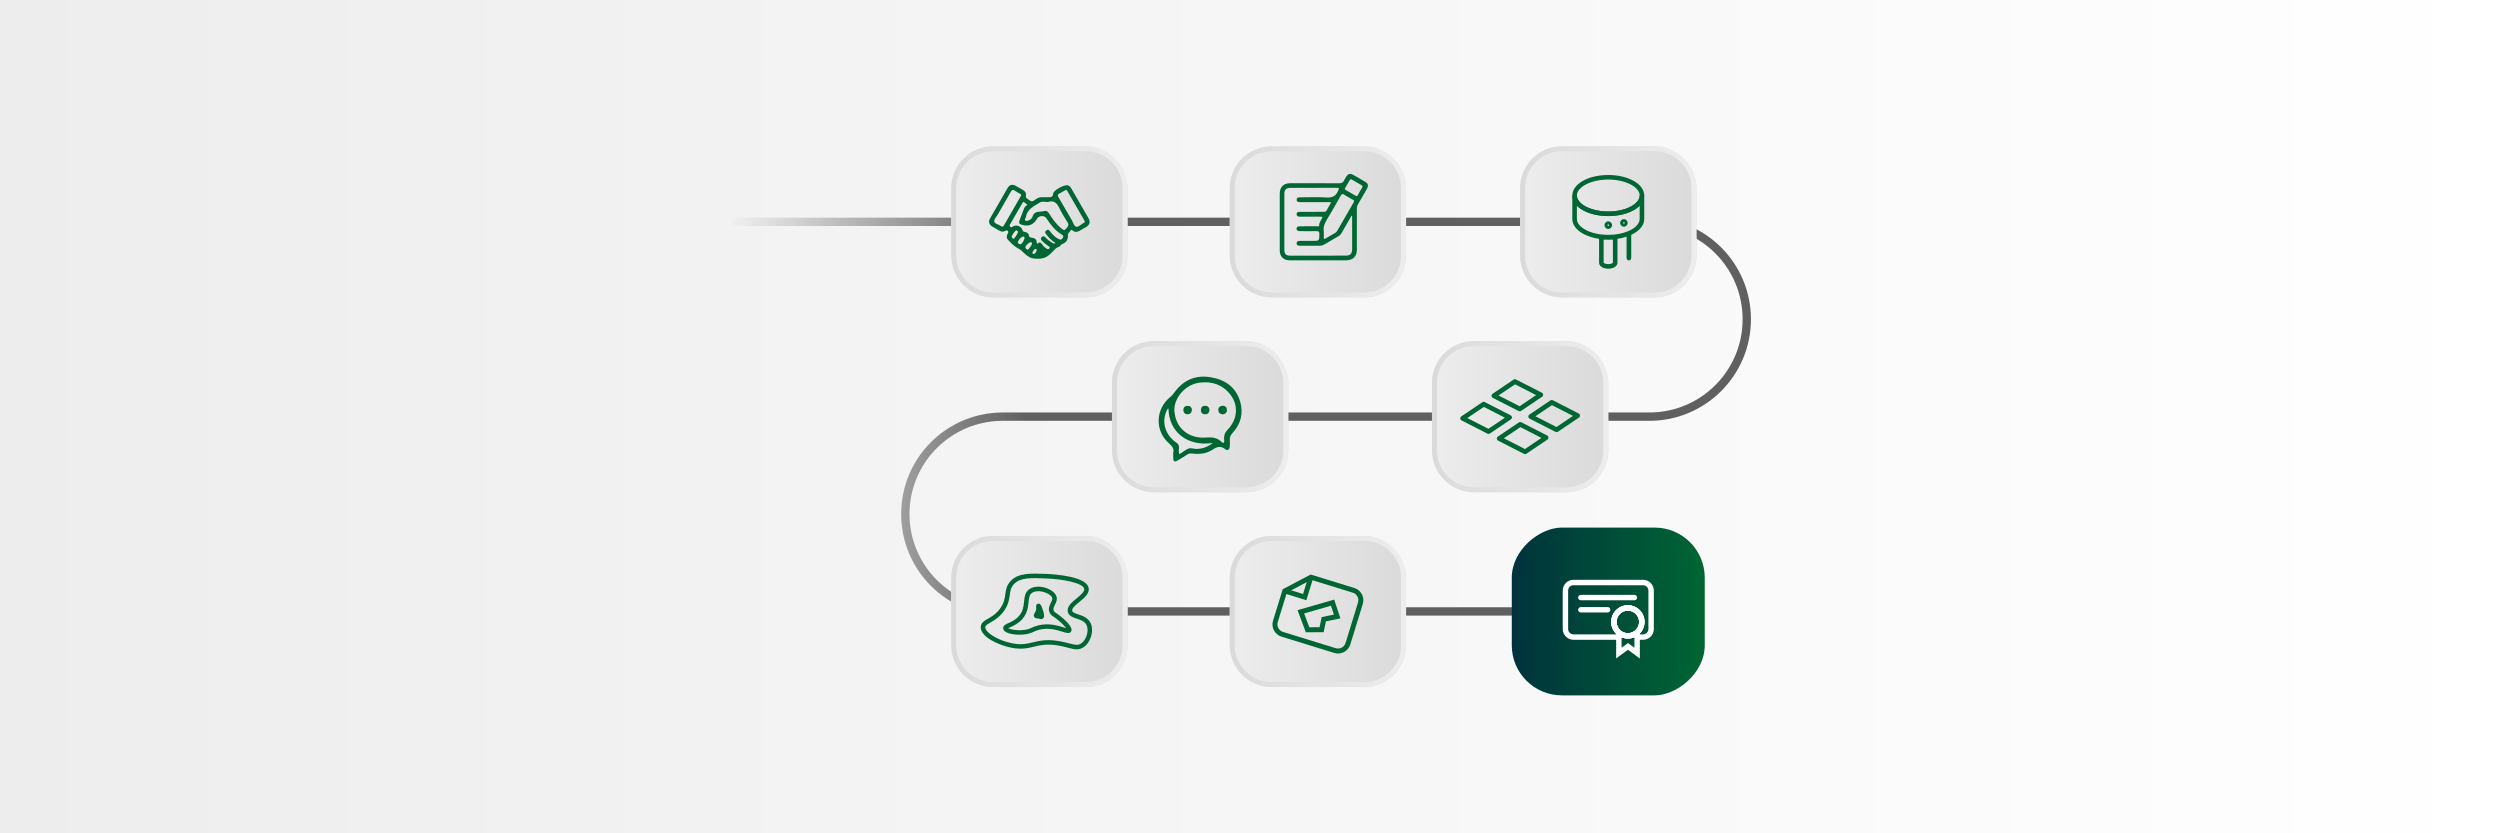 <?xml version="1.0" encoding="UTF-8"?>
<svg id="Camada_1" data-name="Camada 1" xmlns="http://www.w3.org/2000/svg" xmlns:xlink="http://www.w3.org/1999/xlink" viewBox="0 0 1500 500">
  <rect x="0" y="0" width="1500" height="500" fill="#808080" stroke="none"/>
  <defs>
    <style>
      .cls-1 {
        fill: #fff;
      }

      .cls-2 {
        fill: url(#Gradiente_sem_nome_15-2);
      }

      .cls-3 {
        fill: url(#Gradiente_sem_nome_17-8);
      }

      .cls-4 {
        fill: url(#Gradiente_sem_nome_15-6);
      }

      .cls-5 {
        fill: url(#Gradiente_sem_nome_17-3);
      }

      .cls-6 {
        fill: none;
        stroke: url(#Gradiente_sem_nome_42);
        stroke-miterlimit: 10;
        stroke-width: 5px;
      }

      .cls-7 {
        fill: url(#Gradiente_sem_nome_17-7);
      }

      .cls-8 {
        fill: url(#Gradiente_sem_nome_17-2);
      }

      .cls-9 {
        fill: url(#Gradiente_sem_nome_17-6);
      }

      .cls-10 {
        fill: url(#Gradiente_sem_nome_17-5);
      }

      .cls-11 {
        fill: url(#Gradiente_sem_nome_15);
      }

      .cls-12 {
        fill: url(#Gradiente_sem_nome_7);
      }

      .cls-13 {
        fill: url(#Gradiente_sem_nome_15-5);
      }

      .cls-14 {
        fill: url(#Gradiente_sem_nome_17);
      }

      .cls-15 {
        fill: url(#Gradiente_sem_nome_15-8);
      }

      .cls-16 {
        fill: url(#Gradiente_sem_nome_15-7);
      }

      .cls-17 {
        fill: url(#Gradiente_sem_nome_34);
      }

      .cls-18 {
        fill: url(#Gradiente_sem_nome_15-4);
      }

      .cls-19 {
        fill: url(#Gradiente_sem_nome_17-4);
      }

      .cls-20 {
        fill: url(#Gradiente_sem_nome_15-3);
      }

      .cls-21 {
        fill: #063;
      }
    </style>
    <linearGradient id="Gradiente_sem_nome_34" data-name="Gradiente sem nome 34" x1="0" y1="250" x2="1500" y2="250" gradientUnits="userSpaceOnUse">
      <stop offset="0" stop-color="#ededed"/>
      <stop offset="1" stop-color="#fff"/>
    </linearGradient>
    <linearGradient id="Gradiente_sem_nome_42" data-name="Gradiente sem nome 42" x1="437.41" y1="250" x2="1050.58" y2="250" gradientUnits="userSpaceOnUse">
      <stop offset="0" stop-color="#606060" stop-opacity="0"/>
      <stop offset=".29" stop-color="#606060"/>
    </linearGradient>
    <linearGradient id="Gradiente_sem_nome_15" data-name="Gradiente sem nome 15" x1="912.08" y1="133.11" x2="1017.85" y2="133.11" gradientUnits="userSpaceOnUse">
      <stop offset="0" stop-color="#ededed"/>
      <stop offset="1" stop-color="#dadada"/>
    </linearGradient>
    <linearGradient id="Gradiente_sem_nome_17" data-name="Gradiente sem nome 17" x1="912.08" y1="133.11" x2="1017.85" y2="133.11" gradientUnits="userSpaceOnUse">
      <stop offset="0" stop-color="#dadada"/>
      <stop offset="1" stop-color="#ededed"/>
    </linearGradient>
    <linearGradient id="Gradiente_sem_nome_15-2" data-name="Gradiente sem nome 15" x1="859.19" y1="250" x2="964.97" y2="250" xlink:href="#Gradiente_sem_nome_15"/>
    <linearGradient id="Gradiente_sem_nome_17-2" data-name="Gradiente sem nome 17" x1="859.19" y1="250" x2="964.97" y2="250" xlink:href="#Gradiente_sem_nome_17"/>
    <linearGradient id="Gradiente_sem_nome_15-3" data-name="Gradiente sem nome 15" x1="667.19" y1="250" x2="772.97" y2="250" xlink:href="#Gradiente_sem_nome_15"/>
    <linearGradient id="Gradiente_sem_nome_17-3" data-name="Gradiente sem nome 17" x1="667.19" y1="250" x2="772.97" y2="250" xlink:href="#Gradiente_sem_nome_17"/>
    <linearGradient id="Gradiente_sem_nome_15-4" data-name="Gradiente sem nome 15" x1="737.85" x2="843.63" xlink:href="#Gradiente_sem_nome_15"/>
    <linearGradient id="Gradiente_sem_nome_17-4" data-name="Gradiente sem nome 17" x1="737.85" x2="843.63" xlink:href="#Gradiente_sem_nome_17"/>
    <linearGradient id="Gradiente_sem_nome_15-5" data-name="Gradiente sem nome 15" x1="570.74" x2="676.52" xlink:href="#Gradiente_sem_nome_15"/>
    <linearGradient id="Gradiente_sem_nome_17-5" data-name="Gradiente sem nome 17" x1="570.74" x2="676.52" xlink:href="#Gradiente_sem_nome_17"/>
    <linearGradient id="Gradiente_sem_nome_15-6" data-name="Gradiente sem nome 15" x1="570.74" y1="366.89" x2="676.52" y2="366.89" xlink:href="#Gradiente_sem_nome_15"/>
    <linearGradient id="Gradiente_sem_nome_17-6" data-name="Gradiente sem nome 17" x1="570.74" y1="366.89" x2="676.52" y2="366.89" xlink:href="#Gradiente_sem_nome_17"/>
    <linearGradient id="Gradiente_sem_nome_15-7" data-name="Gradiente sem nome 15" y1="366.89" y2="366.89" xlink:href="#Gradiente_sem_nome_15"/>
    <linearGradient id="Gradiente_sem_nome_17-7" data-name="Gradiente sem nome 17" y1="366.89" y2="366.89" xlink:href="#Gradiente_sem_nome_17"/>
    <linearGradient id="Gradiente_sem_nome_15-8" data-name="Gradiente sem nome 15" x1="737.85" y1="366.89" x2="843.63" y2="366.89" xlink:href="#Gradiente_sem_nome_15"/>
    <linearGradient id="Gradiente_sem_nome_17-8" data-name="Gradiente sem nome 17" x1="737.85" y1="366.89" x2="843.63" y2="366.89" xlink:href="#Gradiente_sem_nome_17"/>
    <linearGradient id="Gradiente_sem_nome_7" data-name="Gradiente sem nome 7" x1="907.08" y1="366.89" x2="1022.85" y2="366.89" gradientTransform="translate(598.08 1331.85) rotate(-90)" gradientUnits="userSpaceOnUse">
      <stop offset="0" stop-color="#00323d"/>
      <stop offset="1" stop-color="#063"/>
    </linearGradient>
  </defs>
  <rect class="cls-17" width="1500" height="500"/>
  <g>
    <path class="cls-6" d="m437.41,133.11h552.22c32.28,0,58.44,26.17,58.44,58.44h0c0,32.28-26.17,58.44-58.44,58.44h-388c-32.28,0-58.44,26.17-58.44,58.44h0c0,32.28,26.17,58.44,58.44,58.44h416.22"/>
    <g>
      <rect class="cls-11" x="912.08" y="87.78" width="105.78" height="90.67" rx="25.06" ry="25.06"/>
      <path class="cls-14" d="m992.8,90.78c12.16,0,22.06,9.89,22.06,22.06v40.56c0,12.16-9.89,22.06-22.06,22.06h-55.67c-12.16,0-22.06-9.89-22.06-22.06v-40.56c0-12.16,9.89-22.06,22.06-22.06h55.67m0-3h-55.67c-13.78,0-25.06,11.28-25.06,25.06v40.56c0,13.78,11.27,25.06,25.06,25.06h55.67c13.78,0,25.06-11.28,25.06-25.06v-40.56c0-13.78-11.28-25.06-25.06-25.06h0Z"/>
    </g>
    <g>
      <rect class="cls-2" x="859.19" y="204.67" width="105.78" height="90.67" rx="25.06" ry="25.06"/>
      <path class="cls-8" d="m939.91,207.67c12.16,0,22.06,9.89,22.06,22.06v40.56c0,12.16-9.89,22.06-22.06,22.06h-55.67c-12.16,0-22.06-9.89-22.06-22.06v-40.56c0-12.16,9.89-22.06,22.06-22.06h55.67m0-3h-55.67c-13.78,0-25.06,11.28-25.06,25.06v40.56c0,13.78,11.28,25.06,25.06,25.06h55.67c13.78,0,25.06-11.27,25.06-25.06v-40.56c0-13.78-11.27-25.06-25.06-25.06h0Z"/>
    </g>
    <g>
      <rect class="cls-20" x="667.19" y="204.67" width="105.78" height="90.67" rx="25.06" ry="25.06"/>
      <path class="cls-5" d="m747.91,207.67c12.16,0,22.06,9.89,22.06,22.06v40.56c0,12.16-9.89,22.06-22.06,22.06h-55.67c-12.16,0-22.06-9.89-22.06-22.06v-40.56c0-12.16,9.89-22.06,22.06-22.06h55.67m0-3h-55.67c-13.78,0-25.06,11.28-25.06,25.06v40.56c0,13.78,11.28,25.06,25.06,25.06h55.67c13.78,0,25.06-11.27,25.06-25.06v-40.56c0-13.78-11.27-25.06-25.06-25.06h0Z"/>
    </g>
    <g>
      <rect class="cls-18" x="737.85" y="87.78" width="105.78" height="90.67" rx="25.06" ry="25.06"/>
      <path class="cls-19" d="m818.58,90.78c12.16,0,22.06,9.89,22.06,22.06v40.56c0,12.16-9.89,22.06-22.06,22.06h-55.67c-12.16,0-22.06-9.89-22.06-22.06v-40.56c0-12.16,9.89-22.06,22.06-22.06h55.67m0-3h-55.67c-13.78,0-25.06,11.28-25.06,25.06v40.56c0,13.78,11.27,25.06,25.06,25.06h55.67c13.78,0,25.06-11.28,25.06-25.06v-40.56c0-13.78-11.28-25.06-25.06-25.06h0Z"/>
    </g>
    <g>
      <rect class="cls-13" x="570.74" y="87.78" width="105.78" height="90.67" rx="25.06" ry="25.06"/>
      <path class="cls-10" d="m651.47,90.78c12.16,0,22.06,9.89,22.06,22.06v40.56c0,12.16-9.89,22.06-22.06,22.06h-55.67c-12.16,0-22.06-9.89-22.06-22.06v-40.56c0-12.16,9.89-22.06,22.06-22.06h55.67m0-3h-55.67c-13.78,0-25.06,11.28-25.06,25.06v40.56c0,13.78,11.27,25.06,25.06,25.06h55.67c13.78,0,25.06-11.28,25.06-25.06v-40.56c0-13.78-11.28-25.06-25.06-25.06h0Z"/>
    </g>
    <g>
      <rect class="cls-4" x="570.74" y="321.56" width="105.78" height="90.67" rx="25.06" ry="25.06"/>
      <path class="cls-9" d="m651.47,324.56c12.16,0,22.06,9.89,22.06,22.06v40.56c0,12.16-9.89,22.06-22.06,22.06h-55.67c-12.16,0-22.06-9.89-22.06-22.06v-40.56c0-12.16,9.89-22.06,22.06-22.06h55.67m0-3h-55.67c-13.78,0-25.06,11.28-25.06,25.06v40.56c0,13.78,11.27,25.06,25.06,25.06h55.67c13.78,0,25.06-11.28,25.06-25.06v-40.56c0-13.78-11.28-25.06-25.06-25.06h0Z"/>
    </g>
    <g>
      <rect class="cls-16" x="912.08" y="321.56" width="105.78" height="90.67" rx="25.06" ry="25.06"/>
      <path class="cls-7" d="m992.8,324.56c12.16,0,22.06,9.89,22.06,22.06v40.56c0,12.16-9.89,22.06-22.06,22.06h-55.67c-12.16,0-22.06-9.89-22.06-22.06v-40.56c0-12.16,9.89-22.06,22.06-22.06h55.67m0-3h-55.67c-13.78,0-25.06,11.28-25.06,25.06v40.56c0,13.78,11.27,25.06,25.06,25.06h55.67c13.78,0,25.06-11.28,25.06-25.06v-40.56c0-13.78-11.28-25.06-25.06-25.06h0Z"/>
    </g>
    <g>
      <rect class="cls-15" x="737.85" y="321.56" width="105.78" height="90.67" rx="25.06" ry="25.06"/>
      <path class="cls-3" d="m818.58,324.56c12.16,0,22.06,9.89,22.06,22.06v40.56c0,12.16-9.89,22.06-22.06,22.06h-55.67c-12.16,0-22.06-9.89-22.06-22.06v-40.56c0-12.16,9.89-22.06,22.06-22.06h55.67m0-3h-55.67c-13.78,0-25.06,11.28-25.06,25.06v40.56c0,13.78,11.27,25.06,25.06,25.06h55.67c13.78,0,25.06-11.28,25.06-25.06v-40.56c0-13.78-11.28-25.06-25.06-25.06h0Z"/>
    </g>
    <rect class="cls-12" x="914.63" y="309" width="100.67" height="115.78" rx="30.06" ry="30.06" transform="translate(1331.85 -598.08) rotate(90)"/>
    <path class="cls-21" d="m790.83,156.2c-5.65,0-11.29.01-16.94,0-3.79-.01-6.04-2.22-6.04-5.97-.02-11.35-.02-22.7,0-34.05,0-3.99,2.34-6.25,6.36-6.25,9.77,0,19.54-.04,29.3.04,1.53.01,2.41-.44,3-1.8.36-.82.85-1.59,1.35-2.35.97-1.49,2.22-1.89,3.78-1.04,2.62,1.43,5.21,2.94,7.76,4.49,1.54.93,1.75,2.29.72,4.11-1.75,3.09-3.53,6.17-5.34,9.23-.48.81-.67,1.62-.67,2.55.03,8.19.02,16.37.01,24.56,0,4.14-2.36,6.47-6.52,6.47-5.59,0-11.18,0-16.77,0Zm7.85-34.65c-.75-.42-1.37-.25-1.97-.26-5.54-.02-11.07-.02-16.61-.02-1.02,0-2.06-.04-2.1-1.36-.05-1.45,1.05-1.5,2.13-1.5,5.25,0,10.53-.28,15.75.09,3.65.26,5.76-.95,7.09-4.24.51-1.26.63-1.58-.9-1.57-9.26.05-18.53.02-27.79.03-2.51,0-3.67,1.1-3.67,3.58-.02,11.24-.02,22.48,0,33.72,0,2.35,1.07,3.38,3.46,3.38,11.18.01,22.37,0,33.55-.02,2.53,0,3.67-1.22,3.67-3.78,0-6.33,0-12.65,0-18.98,0-.39.25-.88-.34-1.23-2.01,3.49-4.02,6.95-6.01,10.43-.43.75-.93,1.37-1.71,1.81-2.84,1.63-5.65,3.31-8.47,4.98-.84.5-1.72.82-2.72.82-4.07-.01-8.13,0-12.2,0-1.01,0-1.86-.23-1.88-1.43-.01-1.2.81-1.46,1.84-1.46,2.54.01,5.08,0,7.63,0,4.18,0,4.13,0,4.2-4.13.02-1.34-.37-1.76-1.71-1.73-3.39.08-6.78.05-10.17,0-1.49-.02-2.26-1.1-1.62-2.16.4-.67,1.09-.73,1.79-.73,3.39,0,6.78.01,10.17-.02.51,0,1.45.27,1.42-.45-.08-2.02,1.43-3.36,2-5.09-.66-.36-1.29-.2-1.89-.21-3.95-.02-7.91-.02-11.86-.03-.72,0-1.38-.14-1.68-.88-.22-.55-.18-1.11.27-1.57.5-.5,1.15-.4,1.76-.4,4.63-.02,9.26-.03,13.9-.05.66,0,1.38.15,1.81-.61.94-1.65,1.89-3.29,2.86-4.96Zm-4.39,17.53c0,1.13.02,2.26,0,3.39-.02.93.31,1.09,1.09.61,1.45-.88,2.94-1.68,4.38-2.57.89-.55,1.93-.9,2.52-1.92,3.28-5.74,6.58-11.46,9.92-17.16.45-.77.36-1.15-.43-1.57-1.79-.97-3.57-1.95-5.27-3.06-1.03-.67-1.47-.45-2.04.57-2.66,4.73-5.31,9.45-8.14,14.08-1.46,2.39-2.55,4.77-2.03,7.64Zm16.4-31.53c-.42-.01-.63.17-.78.42-.97,1.65-1.92,3.32-2.89,4.97-.4.68.11.88.55,1.14,1.9,1.1,3.81,2.19,5.7,3.32.66.4,1.06.38,1.46-.37.76-1.44,1.57-2.87,2.45-4.24.6-.93.28-1.4-.55-1.86-1.67-.93-3.32-1.92-4.98-2.87-.34-.2-.7-.36-.96-.49Z"/>
    <g>
      <path class="cls-21" d="m703.94,271.54c.73-2.28-.69-3.9-2.69-5.67-8.53-7.55-7.95-20.64,1.07-27.82.81-.65,1.44-1.38,2.04-2.22,5.2-7.37,12.31-10.86,21.27-9.6,8.91,1.25,15.81,5.67,18.48,14.73,2.07,7.02.35,13.49-4.64,18.89-1.18,1.27-1.71,2.46-1.58,4.12.09,1.28.06,2.59-.03,3.87-.13,1.86-1.34,2.81-2.65,1.73-3.06-2.54-5.35-1.28-8.14.5-3.55,2.26-7.71,2.55-11.84,2.04-1.19-.15-2.08.1-3.03.71-1.83,1.18-3.68,2.32-5.55,3.43-1.93,1.15-2.68.71-2.71-1.55-.01-.88,0-1.77,0-3.15Zm.64-25.36c.19,1.28.27,2.57.58,3.82,2.01,8.29,9.38,13.35,18.73,12.51,3.31-.3,6.13.05,8.65,2.27.46.41,1.06,1.19,1.7.78.58-.37.28-1.27.23-1.92-.17-2.32.4-4.09,2.18-5.92,5.9-6.1,6.54-14.45,1.68-20.83-4.61-6.05-11.08-8.24-18.44-7.33-8.52,1.06-15.28,8.67-15.3,16.62Zm-3.5-1.03c-.67.16-.74.62-.91.96-3.45,6.81-1.15,14.89,5.65,19.47,1.16.79,1.63,1.58,1.56,2.95-.06,1.29-.27,2.64.24,4.04,1.79-1.17,3.35-2.42,5.11-3.28,1.91-.94,3.98.37,5.99,0,.47-.08.95-.05,1.42-.12,2.67-.37,5.02-1.43,7.57-3.4-15.55,2.33-26.41-6.83-26.62-20.63Z"/>
      <path class="cls-21" d="m733.53,248.62c-1.59-.17-2.48-1.06-2.55-2.62-.07-1.52,1.18-2.64,2.75-2.54,1.65.1,2.48,1.1,2.42,2.65-.07,1.55-1.03,2.42-2.62,2.52Z"/>
      <path class="cls-21" d="m725.71,246.06c-.23,1.56-1.06,2.55-2.68,2.51-1.61-.03-2.53-1.02-2.49-2.61.04-1.58.94-2.52,2.6-2.48,1.65.04,2.41,1.02,2.57,2.58Z"/>
      <path class="cls-21" d="m715.17,245.84c-.16,1.78-1.03,2.72-2.62,2.71-1.59-.02-2.52-.94-2.5-2.56.02-1.61.92-2.48,2.56-2.49,1.68,0,2.37,1.01,2.57,2.35Z"/>
    </g>
    <path class="cls-21" d="m640.79,141.44c0,2.42-1.07,4.14-3.37,4.91-1.04.35-1.25,1.53-2.14,1.78-1.78.51-2.7,1.88-3.91,3.08-1.18,1.17-2.52,2.47-4.03,3.16-2.5,1.14-5.54,1.07-7.96.57-2.09-.43-4.3-2.36-6.01-4.13-.8-.82-1.57-1.26-2.55-1.78-2.46-1.3-4.4-3.41-6.28-5.46-.84-.92-.46-2.27.06-3.38.25-.55.68-.96.05-1.62-.63-.67-.99-.29-1.57,0-1.13.59-2.29.5-3.4-.14-1.51-.87-3.05-1.71-4.54-2.63-1.64-1.01-2.19-2.83-1.21-4.55,3.53-6.23,7.11-12.44,10.73-18.61,1.06-1.81,2.8-2.2,4.68-1.19,1.54.83,3.05,1.72,4.55,2.61,1.24.73,1.94,1.88,1.64,3.26-.24,1.11.29,1.5,1,2.02,2.56,1.87,2.58,1.92,5.07.14,1.11-.79,2.23-1.22,3.6-1.15,1.24.06,2.48-.05,3.72-.02,1.54.03,2.77.13,2.96-2.13.17-2.06,6.69-5.52,8.72-4.99,1,.26,1.64.92,2.14,1.79,3.43,5.96,6.88,11.92,10.3,17.89,1.33,2.32.84,4.04-1.46,5.39-1.31.77-2.64,1.51-3.96,2.28-1.42.82-2.84.81-4.08-.26-.6-.52-.9-.48-1.27.14-.58.97-1.82,1.62-1.51,3.04Zm-18.55,4.92c1.34-1.35,2.35-.94,3.25.5.64,1.02,1.55,1.77,2.59,2.39.65.39,1.16.33,1.61-.28.56-.77-.15-.97-.58-1.26-1.32-.88-2.55-1.86-3.67-2.98-.73-.73-1.36-1.51-.45-2.46.9-.94,1.71-.43,2.45.35,1.17,1.24,2.54,2.23,3.98,3.13.56.35,1.13.67,1.86.05-1.95-1.26-3.61-2.7-4.94-4.46-.66-.88-2-1.86-.62-3.01,1.49-1.24,2.15.34,2.9,1.24,1.39,1.66,2.9,3.16,4.92,4.04,1.07.46,1.72-.08,2.18-.98.39-.76.31-1.33-.52-1.82-4.05-2.39-6.83-6-9.35-9.85-1.23-1.87-4.51-1.72-5.62.25-2.03,3.62-4.98,4.84-8.97,3.71-1.78-.5-2.13-1.12-1.49-2.84.89-2.38,1.83-4.74,2.73-7.11.23-.6.55-1.09,1.1-1.45.29-.19.96-.41.62-.79-.54-.62-1.29-1.09-2.01-1.52-.39-.23-.56.26-.71.53-2.52,4.34-5.01,8.7-7.55,13.03-.41.7.03,1.01.39,1.43.47.56.74.09,1.1-.15,2.29-1.45,5.01-.62,5.99,1.87.27.68.49,1.12,1.34,1.21,1.41.16,2.4.98,2.7,2.42.12.57.3.83.95.93,2.97.46,3.39.91,3.84,3.87Zm6.41-25.17c-1.5.09-3.31-.61-4.6.22-3.47,2.23-7.7,3.85-8.47,8.74-.12.73-1.12,1.54-.41,2.11.78.62,1.84.1,2.7-.36.72-.38,1.39-.97,1.58-1.71.67-2.55,2.5-3.19,4.81-3.23.67-.01,1.37-.09,2.01-.27,1.49-.44,2.4.09,3.2,1.4,2,3.28,4.22,6.42,7.26,8.87,1.91,1.54,1.82,1.46,3.45-.38,1.04-1.17,1.08-2.07.25-3.37-1.69-2.67-3.4-5.36-4.74-8.21-1.46-3.1-3.25-5.08-7.04-3.8Zm-15.95-3.99c.02-.57-.34-.75-.68-.95-.98-.56-2.01-1.05-2.91-1.72-1.23-.91-1.92-.75-2.69.65-2.56,4.63-5.29,9.17-7.9,13.77-.75,1.31-2.27,2.66-1.96,3.96.34,1.43,2.49,1.67,3.74,2.6.97.73,1.56.65,2.21-.52,3.18-5.64,6.45-11.23,9.69-16.84.2-.34.37-.69.51-.97Zm26.75-3.25c-1.23.7-2.51,1.53-3.87,2.2-1.08.54-1.14,1.08-.55,2.09,2.76,4.65,5.42,9.36,8.16,14.03.79,1.34,1.17,3.47,2.56,3.77,1.35.29,2.71-1.34,4.1-2.06.1-.05.19-.12.3-.16.79-.36.89-.84.44-1.61-3.38-5.79-6.72-11.61-10.07-17.41-.22-.38-.38-.84-1.07-.83Zm-25.62,27.95c-1.42.43-2.22,1.55-2.91,2.8-.37.68-.19,1.22.42,1.57.55.32,1.21.48,1.68-.11.73-.92,1.38-1.92,1.66-3.09.16-.66-.06-1.1-.85-1.17Zm-3.03-2.54c0-.42-.15-.76-.52-.99-.4-.24-.76-.15-1.06.17-.83.92-1.58,1.9-2.11,3.02-.22.46-.11.89.26,1.22.29.26.62.51,1.05.37.35-.11,2.38-3.39,2.38-3.8Zm7.63,6.01c-1.11.05-3.14,1.98-3.17,2.92-.02.62.38,1.02.87,1.34.61.41.93-.05,1.24-.44.66-.83,1.35-1.65,1.74-2.66.31-.81-.02-1.16-.67-1.16Zm2.66,3.9c-.65.65-1.44,1.3-1.64,2.3-.08.4.4.98.83.86,1.08-.3,1.44-1.32,1.73-2.28.17-.55-.35-.73-.92-.88Z"/>
    <g>
      <path class="cls-21" d="m964.96,129.64c-6.27,0-12.19-1.51-16.25-4.15-3.43-2.22-5.32-5.13-5.32-8.17,0-6.91,9.48-12.32,21.57-12.32s21.58,5.41,21.58,12.32c0,3.05-1.89,5.95-5.32,8.17-4.07,2.64-10,4.15-16.26,4.15Zm0-21.91c-10.21,0-18.83,4.39-18.83,9.59,0,2.09,1.45,4.17,4.07,5.87,3.63,2.36,9.02,3.71,14.76,3.71s11.13-1.35,14.77-3.71c2.62-1.7,4.07-3.79,4.07-5.87,0-5.2-8.63-9.59-18.84-9.59Z"/>
      <path class="cls-21" d="m964.96,161.23c-1.51,0-2.9-.37-3.92-1.02-1.02-.66-1.59-1.58-1.59-2.59v-16.67h11.03v16.67c0,1.01-.56,1.93-1.59,2.59-1.02.66-2.42,1.02-3.93,1.02Zm-2.77-17.55v13.93s.09.13.34.29c.57.37,1.48.59,2.43.59s1.87-.22,2.44-.59c.24-.16.33-.29.35-.32v-13.9h-5.55Z"/>
      <path class="cls-21" d="m977.33,156.21c-1.36,0-1.39-1.39-1.39-1.98,0-.31,0-.71,0-1.14v-13.3h2.8v13.3c0,.43,0,.83,0,1.14-.01.59-.03,1.98-1.39,1.98h0Z"/>
      <path class="cls-21" d="m964.96,143.68c-12.09,0-21.57-5.41-21.57-12.32v-14.04h2.74c0,2.09,1.45,4.17,4.07,5.87,3.63,2.36,9.02,3.71,14.76,3.71s11.13-1.35,14.77-3.71c2.62-1.7,4.07-3.79,4.07-5.87h2.74v14.04c0,6.91-9.48,12.32-21.58,12.32Zm-18.83-20.28v7.95c0,5.2,8.62,9.59,18.83,9.59s18.84-4.39,18.84-9.59v-7.95c-.72.74-1.59,1.44-2.58,2.09-4.07,2.64-10,4.15-16.26,4.15s-12.19-1.51-16.25-4.15c-.99-.64-1.85-1.34-2.58-2.09Z"/>
      <path class="cls-21" d="m964.97,137.35c-1.25,0-2.26-1.01-2.26-2.26s1.01-2.26,2.26-2.26,2.26,1.01,2.26,2.26-1.01,2.26-2.26,2.26Zm0-2.74c-.26,0-.48.21-.48.48s.21.48.48.48.48-.21.48-.48-.21-.48-.48-.48Z"/>
      <path class="cls-21" d="m974.34,136.01c-1.25,0-2.26-1.01-2.26-2.26s1.01-2.26,2.26-2.26,2.26,1.01,2.26,2.26-1.01,2.26-2.26,2.26Zm0-2.74c-.26,0-.48.21-.48.48s.21.48.48.48.48-.21.48-.48-.21-.48-.48-.48Z"/>
    </g>
    <g>
      <path class="cls-21" d="m893.13,260.35c-.22,0-.44-.05-.65-.15l-15.54-7.94c-.45-.23-.74-.68-.77-1.18-.03-.5.2-.98.63-1.26l12.6-8.49c.43-.29.98-.32,1.44-.09l15.54,7.94c.45.23.74.68.77,1.18.03.5-.2.98-.63,1.26l-12.6,8.49c-.24.16-.52.24-.8.24h0Zm-12.74-9.52l12.65,6.46,9.91-6.68-12.65-6.46-9.91,6.68Z"/>
      <path class="cls-21" d="m915.06,272.48c-.22,0-.44-.05-.65-.15l-15.54-7.94c-.45-.23-.74-.68-.77-1.18-.03-.5.2-.98.63-1.26l12.6-8.5c.43-.29.98-.32,1.44-.09l15.54,7.94c.45.23.74.68.77,1.18.03.5-.2.98-.63,1.26l-12.6,8.49c-.24.16-.52.24-.8.24h0Zm-12.74-9.52l12.65,6.46,9.9-6.68-12.65-6.46-9.9,6.68Z"/>
      <path class="cls-21" d="m933.97,259.28c-.22,0-.44-.05-.65-.15l-15.54-7.94c-.45-.23-.74-.68-.77-1.18-.03-.5.2-.98.63-1.26l12.6-8.5c.43-.29.98-.32,1.44-.09l15.54,7.94c.45.23.74.68.77,1.18.03.5-.2.98-.63,1.26l-12.6,8.5c-.24.16-.52.24-.8.24h0Zm-12.74-9.52l12.65,6.46,9.91-6.68-12.65-6.46-9.91,6.68Z"/>
      <path class="cls-21" d="m911.86,246.8c-.22,0-.44-.05-.65-.15l-15.54-7.94c-.45-.23-.74-.68-.77-1.18-.03-.5.2-.98.63-1.26l12.6-8.5c.43-.29.98-.32,1.44-.09l15.54,7.94c.45.23.74.68.77,1.18.03.5-.2.98-.63,1.26l-12.6,8.49c-.24.16-.52.24-.8.24h0Zm-12.74-9.52l12.65,6.46,9.91-6.68-12.65-6.46-9.91,6.68Z"/>
    </g>
    <g>
      <path class="cls-21" d="m646.03,389.6c-1.61,0-3.31-.45-5.32-.99-1.79-.48-3.82-1.01-6.36-1.4h0c-6.47-1-10.27-.08-13.95.8-3.68.89-7.49,1.8-13.53.63-7.56-1.47-18.64-6.44-18.42-12.44.1-2.55,2.19-3.76,4.41-5.03,2.22-1.28,5-2.86,7.38-6.28,2.25-3.23,2.61-5.86,2.96-8.41.36-2.59.73-5.26,3.18-7.87,4.62-4.9,11.85-4.62,21-4.27,5.78.22,24.72,1.49,25.83,8.6.5,3.2-2.57,5.73-5.53,8.17-2.22,1.83-4.75,3.91-4.36,5.41.24.93,1.53,1.42,3.62,2.11,2.55.84,5.72,1.89,7.34,5.07,2.34,4.61.19,11.92-4.34,14.75-1.32.83-2.59,1.14-3.92,1.14h0Zm-11.26-5.06c2.68.41,4.88,1,6.64,1.46,3.59.95,5.26,1.33,7.11.17,3.35-2.09,5.07-7.86,3.36-11.23-1.11-2.19-3.48-2.97-5.78-3.73-2.34-.77-4.77-1.58-5.4-4.01-.81-3.17,2.27-5.72,5.26-8.17,2.27-1.87,4.84-3.99,4.58-5.67-.55-3.55-12.39-5.9-23.25-6.31-8.8-.34-15.15-.58-18.93,3.43-1.86,1.97-2.13,3.91-2.46,6.38-.37,2.73-.8,5.83-3.43,9.59-2.73,3.91-5.92,5.74-8.25,7.08-2.19,1.26-3.02,1.82-3.05,2.78-.12,3.27,7.91,8.08,16.23,9.69,5.46,1.06,8.67.29,12.39-.61,3.75-.9,8-1.92,14.99-.84h-.01Z"/>
      <path class="cls-21" d="m611.85,380.83c-3.99,0-9.51-.8-9.91-3.68-.25-1.8,1.45-2.55,3.24-3.36,1.79-.8,4.23-1.89,6.22-4.21,2.45-2.85,2.76-5.79,3.04-8.63.28-2.78.57-5.66,3.23-7.48,3.02-2.08,7.33-1.65,10.36-.54,3.13,1.14,5.33,3.06,5.91,5.15.5,1.83-.29,3.4-.99,4.78-.74,1.47-1.17,2.42-.75,3.51.22.57.52.8,1.61,1.54.54.37,1.22.84,2.06,1.49,2.51,1.97,8.2,6.83,6.86,9.39-.86,1.63-2.79,1.02-5.25.25-3.24-1.02-8.15-2.56-13.69-1.25-1.54.36-2.55.81-3.62,1.28-1.52.67-3.09,1.36-5.94,1.64h0c-.67.06-1.49.11-2.39.11h.02Zm-6.94-3.9c1.17.71,4.95,1.51,9.07,1.1h0c2.43-.24,3.68-.78,5.12-1.42,1.08-.48,2.3-1.01,4.09-1.43,6.27-1.48,11.81.26,15.12,1.3.45.14.96.3,1.41.43-.96-1.31-3.07-3.45-5.51-5.36-.77-.6-1.4-1.04-1.92-1.39-1.2-.82-2.06-1.42-2.6-2.79-.88-2.27.08-4.17.85-5.71.55-1.08,1.02-2.02.79-2.85-.32-1.19-2.02-2.52-4.22-3.32-3.01-1.1-6.11-1.01-7.9.23-1.55,1.07-1.79,2.71-2.07,5.53-.3,2.95-.68,6.63-3.69,10.12-2.39,2.77-5.26,4.06-7.17,4.91-.47.21-1.02.45-1.38.65h0Z"/>
      <path class="cls-21" d="m624.77,371.48c-.3,0-.57-.08-.78-.14-.17-.05-.41-.11-.76-.18h0c-.5-.1-.82-.12-1.06-.14-.4-.03-1.08-.06-1.55-.73-.7-.98-.12-1.96.26-2.62.3-.51.64-1.09.79-1.88.13-.65.07-1.19.03-1.58-.12-1.08.23-1.74,1.02-1.96,1.17-.32,2.01.3,3.26,4.62.6,2.05.77,3.57-.29,4.3-.32.22-.64.29-.93.29h.01Zm-1.22-3.01s.04,0,.06.01c0-.03-.01-.05-.02-.09-.01.03-.03.05-.04.08Z"/>
    </g>
    <g>
      <g>
        <path class="cls-21" d="m817.67,362.37l-7.5,24.32c-1.25,4.05-5.55,6.32-9.59,5.07l-31.69-9.77c-4.05-1.25-6.32-5.55-5.07-9.59l5.81-18.84,16.74-8.85,26.23,8.09c4.05,1.25,6.32,5.55,5.07,9.59h0Zm-51.01,10.9c-.76,2.47.63,5.1,3.1,5.87l31.69,9.77c2.47.76,5.1-.63,5.87-3.1l7.5-24.32c.76-2.47-.63-5.1-3.1-5.87l-25.05-7.72-14.57,7.7-5.45,17.67h0Z"/>
        <polygon class="cls-21" points="787.94 346.73 783.81 360.13 770.42 356 771.3 353.15 781.84 356.4 785.09 345.86 787.94 346.73"/>
      </g>
      <path class="cls-21" d="m800.5,359.74l3.75,11.28-8.71,1.78-1.35,6.51-10.68.06-4.99-13.27,21.97-6.35Zm-.16,9.02l-1.77-5.34-16.09,4.65,3.11,8.28,6.16-.03,1.25-6.07,7.33-1.5Z"/>
    </g>
    <g>
      <path class="cls-1" d="m983.9,395.1l-7.14-5.26-7.06,5.21v-11.19h-25.63c-3.55,0-6.44-2.89-6.44-6.43v-23.11c0-3.55,2.89-6.44,6.44-6.44h41.79c3.55,0,6.43,2.89,6.43,6.44v23.11c0,3.55-2.89,6.43-6.43,6.43h-1.96s0,11.24,0,11.24Zm-7.14-9.29l3.89,2.87v-6.34c-1.21.52-2.54.81-3.94.81-1.3,0-2.58-.25-3.76-.73v6.21l3.82-2.81h0Zm6.59-5.19h2.51c1.75,0,3.18-1.43,3.18-3.18v-23.11c0-1.76-1.43-3.19-3.18-3.19h-41.79c-1.76,0-3.19,1.43-3.19,3.19v23.11c0,1.75,1.43,3.18,3.19,3.18h25.99c-2.14-1.9-3.35-4.61-3.35-7.47,0-5.51,4.48-10,10-10s10,4.48,10,10c0,2.97-1.3,5.64-3.36,7.47Zm-6.64-14.22c-3.72,0-6.75,3.03-6.75,6.75,0,2,.88,3.89,2.41,5.17,1.21,1.02,2.75,1.58,4.34,1.58,3.72,0,6.75-3.03,6.75-6.75s-3.03-6.75-6.75-6.75Z"/>
      <path class="cls-1" d="m976.71,383.14c-2.36,0-4.64-.83-6.43-2.35-2.27-1.9-3.57-4.69-3.57-7.66,0-5.51,4.48-10,10-10s10,4.48,10,10-4.48,10-10,10Zm0-16.75c-3.72,0-6.75,3.03-6.75,6.75,0,2,.88,3.89,2.41,5.17,1.21,1.02,2.75,1.58,4.34,1.58,3.72,0,6.75-3.03,6.75-6.75s-3.03-6.75-6.75-6.75Z"/>
      <path class="cls-1" d="m980.66,360.17h-32.16c-.9,0-1.62-.73-1.62-1.62s.73-1.62,1.62-1.62h32.16c.9,0,1.62.73,1.62,1.62s-.73,1.62-1.62,1.62Z"/>
      <path class="cls-1" d="m964.59,367.49h-16.08c-.9,0-1.62-.73-1.62-1.62s.73-1.62,1.62-1.62h16.08c.9,0,1.62.73,1.62,1.62s-.73,1.62-1.62,1.62Z"/>
      <path class="cls-1" d="m976.71,383.14c-2.36,0-4.64-.83-6.43-2.35-2.27-1.9-3.57-4.69-3.57-7.66,0-5.51,4.48-10,10-10s10,4.48,10,10-4.48,10-10,10Zm0-16.75c-3.72,0-6.75,3.03-6.75,6.75,0,2,.88,3.89,2.41,5.17,1.21,1.02,2.75,1.58,4.34,1.58,3.72,0,6.75-3.03,6.75-6.75s-3.03-6.75-6.75-6.75Z"/>
      <rect class="cls-1" x="980.65" y="379.41" width="3.25" height="2.83"/>
      <polygon class="cls-1" points="972.95 382.23 969.7 382.23 969.7 379.55 972.95 379.52 972.95 382.23"/>
    </g>
  </g>
</svg>